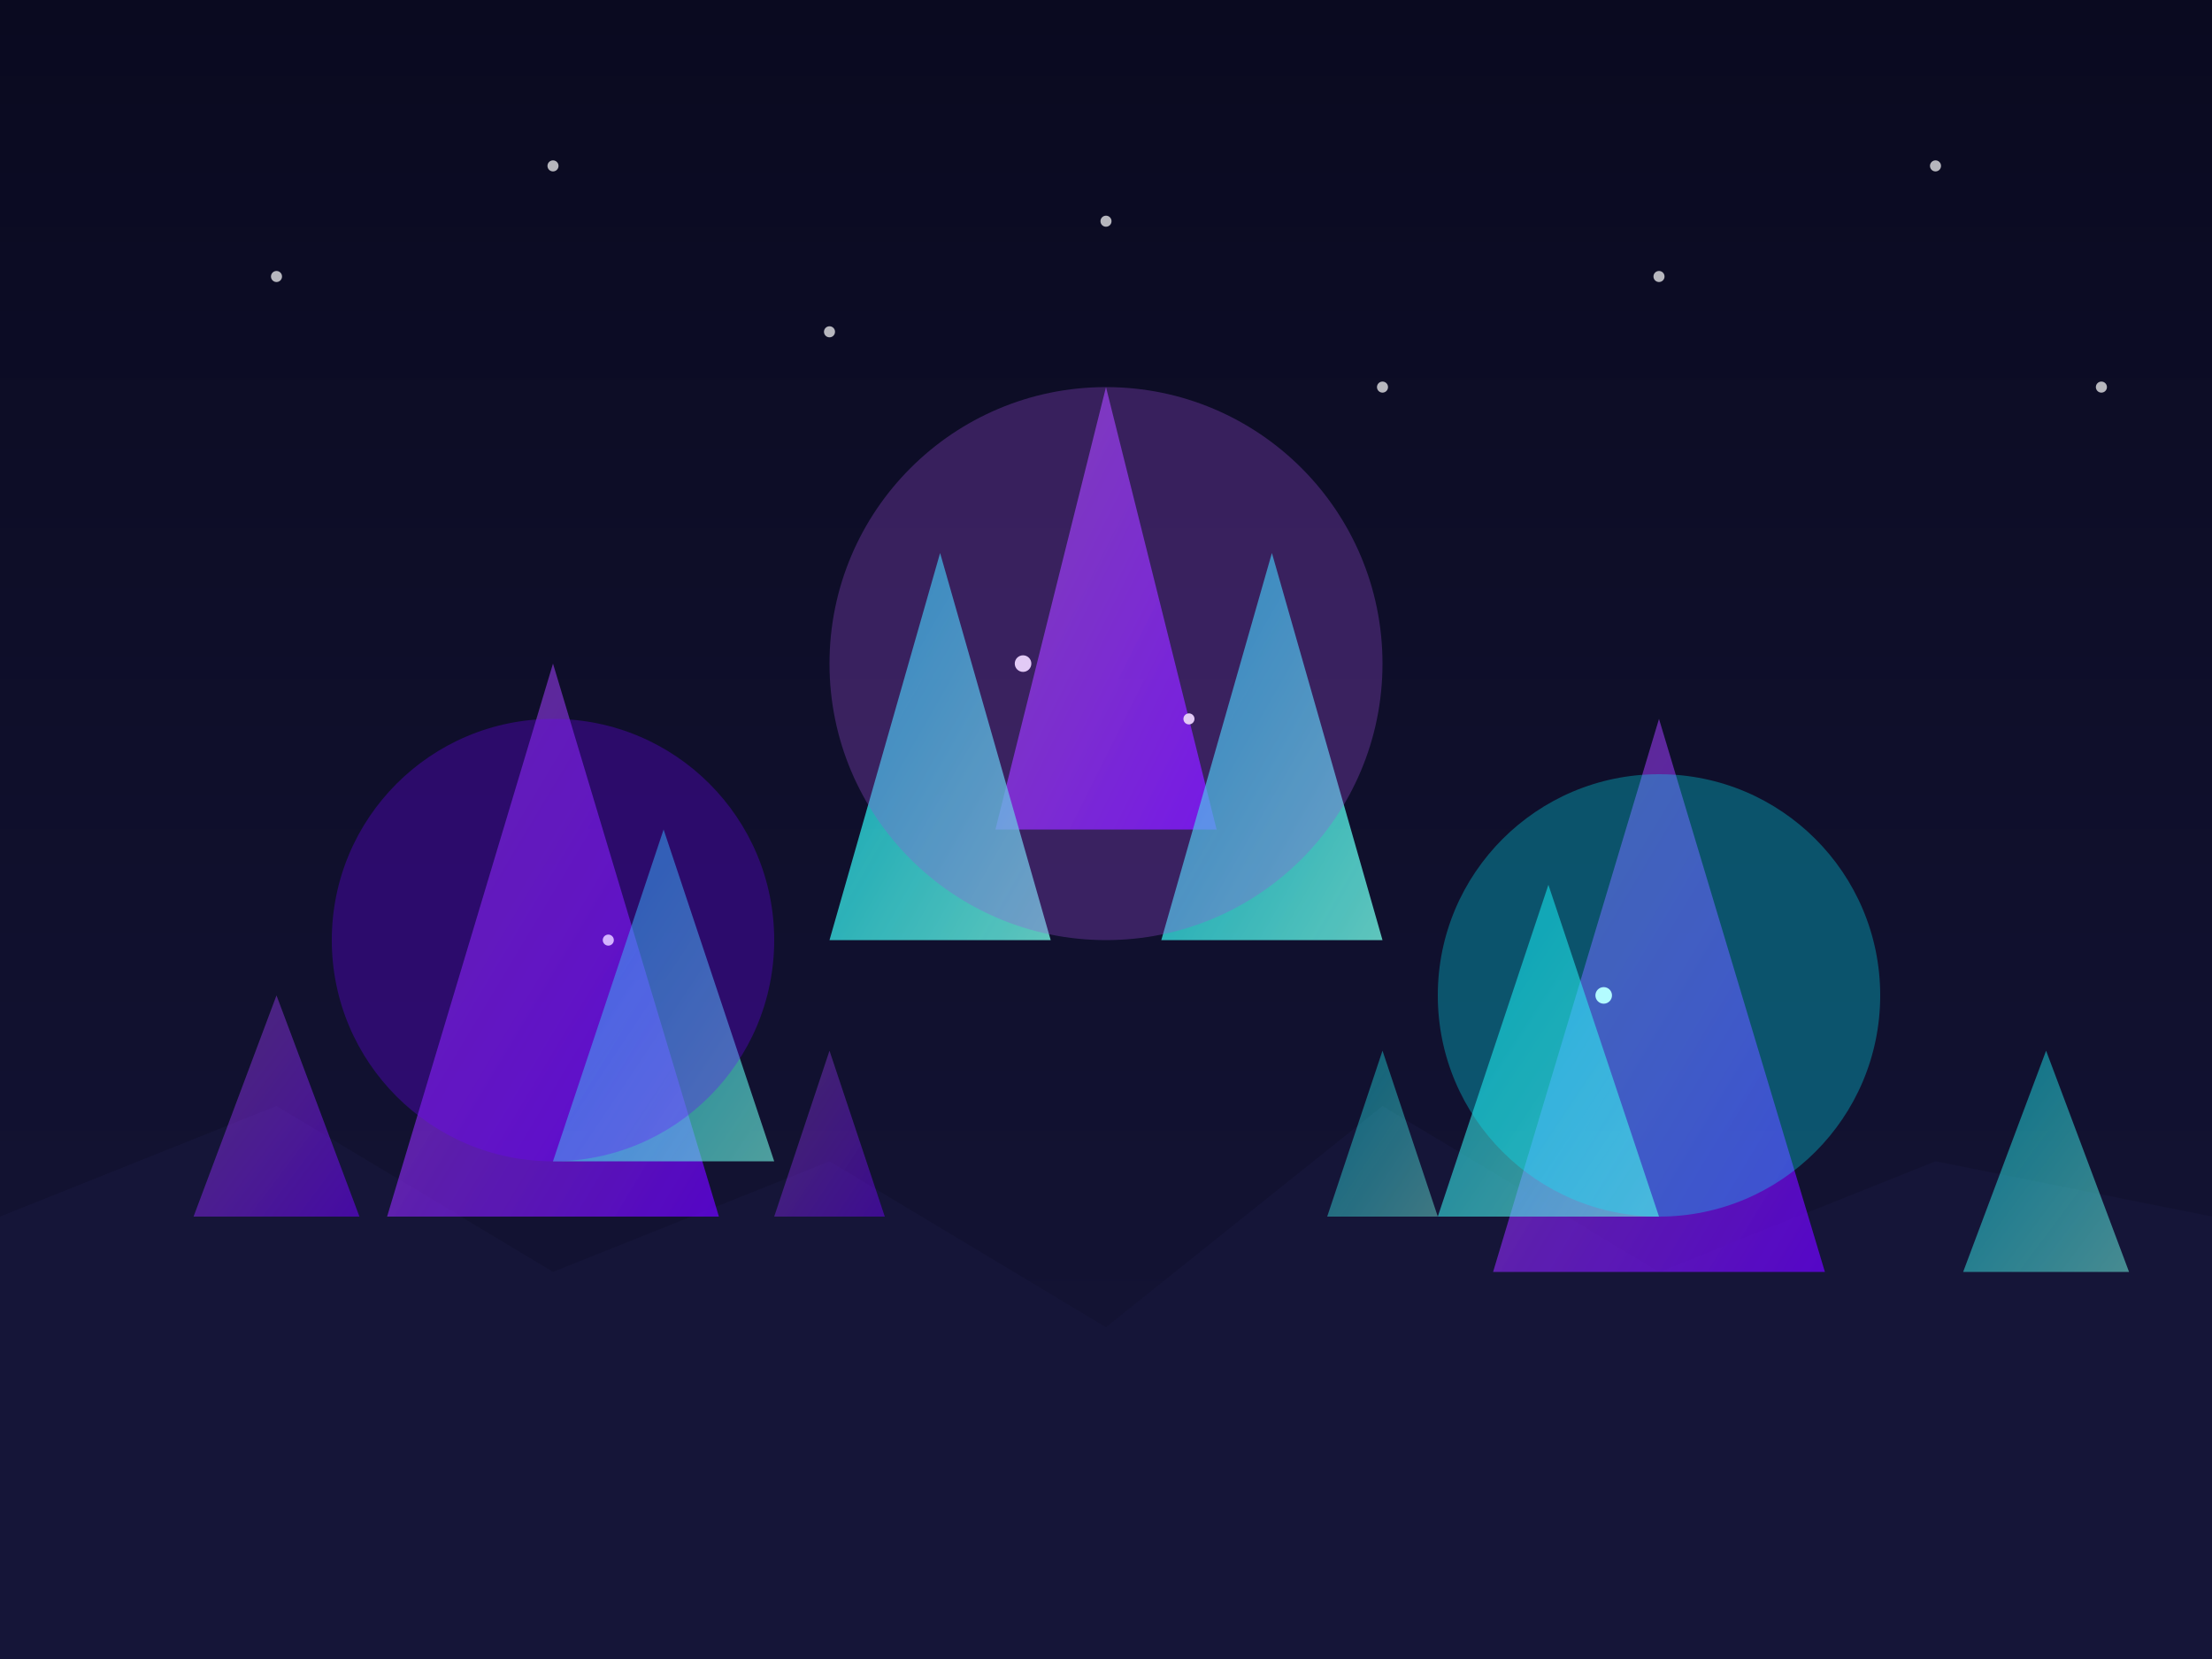 <?xml version="1.0" encoding="UTF-8"?>
<svg width="400" height="300" viewBox="0 0 400 300" xmlns="http://www.w3.org/2000/svg" xmlns:xlink="http://www.w3.org/1999/xlink">
  <defs>
    <!-- Dégradés -->
    <linearGradient id="skyGradient" x1="0%" y1="0%" x2="0%" y2="100%">
      <stop offset="0%" stop-color="#0a0a20" />
      <stop offset="100%" stop-color="#151538" />
    </linearGradient>
    
    <linearGradient id="crystalGradient1" x1="0%" y1="0%" x2="100%" y2="100%">
      <stop offset="0%" stop-color="#9d4edd" stop-opacity="0.7" />
      <stop offset="100%" stop-color="#6e00ff" stop-opacity="0.9" />
    </linearGradient>
    
    <linearGradient id="crystalGradient2" x1="0%" y1="0%" x2="100%" y2="100%">
      <stop offset="0%" stop-color="#00f2ff" stop-opacity="0.7" />
      <stop offset="100%" stop-color="#72efdd" stop-opacity="0.9" />
    </linearGradient>
    
    <filter id="glow" x="-20%" y="-20%" width="140%" height="140%">
      <feGaussianBlur stdDeviation="5" result="blur" />
      <feComposite in="SourceGraphic" in2="blur" operator="over" />
    </filter>
  </defs>
  
  <!-- Arrière-plan -->
  <rect width="400" height="300" fill="url(#skyGradient)" />
  
  <!-- Surface cristalline -->
  <polygon points="0,220 50,200 100,230 150,210 200,240 250,200 300,230 350,210 400,220 400,300 0,300" fill="#151538" />
  
  <!-- Grands cristaux -->
  <g id="crystals" filter="url(#glow)">
    <!-- Groupe central de cristaux -->
    <g id="centerCrystals">
      <polygon points="200,70 220,150 180,150" fill="url(#crystalGradient1)">
        <animate attributeName="points" values="200,70 220,150 180,150; 200,65 225,155 175,155; 200,70 220,150 180,150" dur="7s" repeatCount="indefinite" />
      </polygon>
      
      <polygon points="170,100 190,170 150,170" fill="url(#crystalGradient2)" opacity="0.9">
        <animate attributeName="points" values="170,100 190,170 150,170; 170,95 195,175 145,175; 170,100 190,170 150,170" dur="8s" repeatCount="indefinite" />
      </polygon>
      
      <polygon points="230,100 250,170 210,170" fill="url(#crystalGradient2)" opacity="0.9">
        <animate attributeName="points" values="230,100 250,170 210,170; 230,95 255,175 205,175; 230,100 250,170 210,170" dur="6s" repeatCount="indefinite" />
      </polygon>
    </g>
    
    <!-- Cristal gauche -->
    <g id="leftCrystals">
      <polygon points="100,120 130,220 70,220" fill="url(#crystalGradient1)" opacity="0.8">
        <animate attributeName="points" values="100,120 130,220 70,220; 100,115 135,225 65,225; 100,120 130,220 70,220" dur="10s" repeatCount="indefinite" />
      </polygon>
      
      <polygon points="120,150 140,210 100,210" fill="url(#crystalGradient2)" opacity="0.7">
        <animate attributeName="points" values="120,150 140,210 100,210; 120,145 145,215 95,215; 120,150 140,210 100,210" dur="9s" repeatCount="indefinite" />
      </polygon>
    </g>
    
    <!-- Cristal droit -->
    <g id="rightCrystals">
      <polygon points="300,130 330,230 270,230" fill="url(#crystalGradient1)" opacity="0.8">
        <animate attributeName="points" values="300,130 330,230 270,230; 300,125 335,235 265,235; 300,130 330,230 270,230" dur="11s" repeatCount="indefinite" />
      </polygon>
      
      <polygon points="280,160 300,220 260,220" fill="url(#crystalGradient2)" opacity="0.7">
        <animate attributeName="points" values="280,160 300,220 260,220; 280,155 305,225 255,225; 280,160 300,220 260,220" dur="8s" repeatCount="indefinite" />
      </polygon>
    </g>
  </g>
  
  <!-- Petits cristaux de fond -->
  <g id="backgroundCrystals">
    <polygon points="50,180 65,220 35,220" fill="url(#crystalGradient1)" opacity="0.6" />
    <polygon points="370,190 385,230 355,230" fill="url(#crystalGradient2)" opacity="0.6" />
    <polygon points="150,190 160,220 140,220" fill="url(#crystalGradient1)" opacity="0.5" />
    <polygon points="250,190 260,220 240,220" fill="url(#crystalGradient2)" opacity="0.5" />
  </g>
  
  <!-- Particules lumineuses -->
  <g id="particles">
    <circle cx="185" cy="120" r="1.5" fill="#ffffff">
      <animate attributeName="opacity" values="0.2;1;0.2" dur="3s" repeatCount="indefinite" />
    </circle>
    <circle cx="215" cy="130" r="1" fill="#ffffff">
      <animate attributeName="opacity" values="0.2;1;0.2" dur="4s" repeatCount="indefinite" />
    </circle>
    <circle cx="110" cy="170" r="1" fill="#ffffff">
      <animate attributeName="opacity" values="0.2;1;0.2" dur="5s" repeatCount="indefinite" />
    </circle>
    <circle cx="290" cy="180" r="1.5" fill="#ffffff">
      <animate attributeName="opacity" values="0.2;1;0.2" dur="3.5s" repeatCount="indefinite" />
    </circle>
  </g>
  
  <!-- Lueurs émanant des cristaux -->
  <g id="glows" opacity="0.3">
    <circle cx="200" cy="120" r="50" fill="#9d4edd">
      <animate attributeName="r" values="50;55;50" dur="5s" repeatCount="indefinite" />
      <animate attributeName="opacity" values="0.3;0.4;0.3" dur="5s" repeatCount="indefinite" />
    </circle>
    <circle cx="100" cy="170" r="40" fill="#6e00ff">
      <animate attributeName="r" values="40;45;40" dur="7s" repeatCount="indefinite" />
      <animate attributeName="opacity" values="0.2;0.3;0.2" dur="7s" repeatCount="indefinite" />
    </circle>
    <circle cx="300" cy="180" r="40" fill="#00f2ff">
      <animate attributeName="r" values="40;45;40" dur="6s" repeatCount="indefinite" />
      <animate attributeName="opacity" values="0.2;0.3;0.2" dur="6s" repeatCount="indefinite" />
    </circle>
  </g>
  
  <!-- Étoiles lointaines -->
  <g id="stars" opacity="0.7">
    <circle cx="50" cy="50" r="1" fill="#ffffff" />
    <circle cx="100" cy="30" r="1" fill="#ffffff" />
    <circle cx="150" cy="60" r="1" fill="#ffffff" />
    <circle cx="200" cy="40" r="1" fill="#ffffff" />
    <circle cx="250" cy="70" r="1" fill="#ffffff" />
    <circle cx="300" cy="50" r="1" fill="#ffffff" />
    <circle cx="350" cy="30" r="1" fill="#ffffff" />
    <circle cx="380" cy="70" r="1" fill="#ffffff" />
  </g>
</svg>

